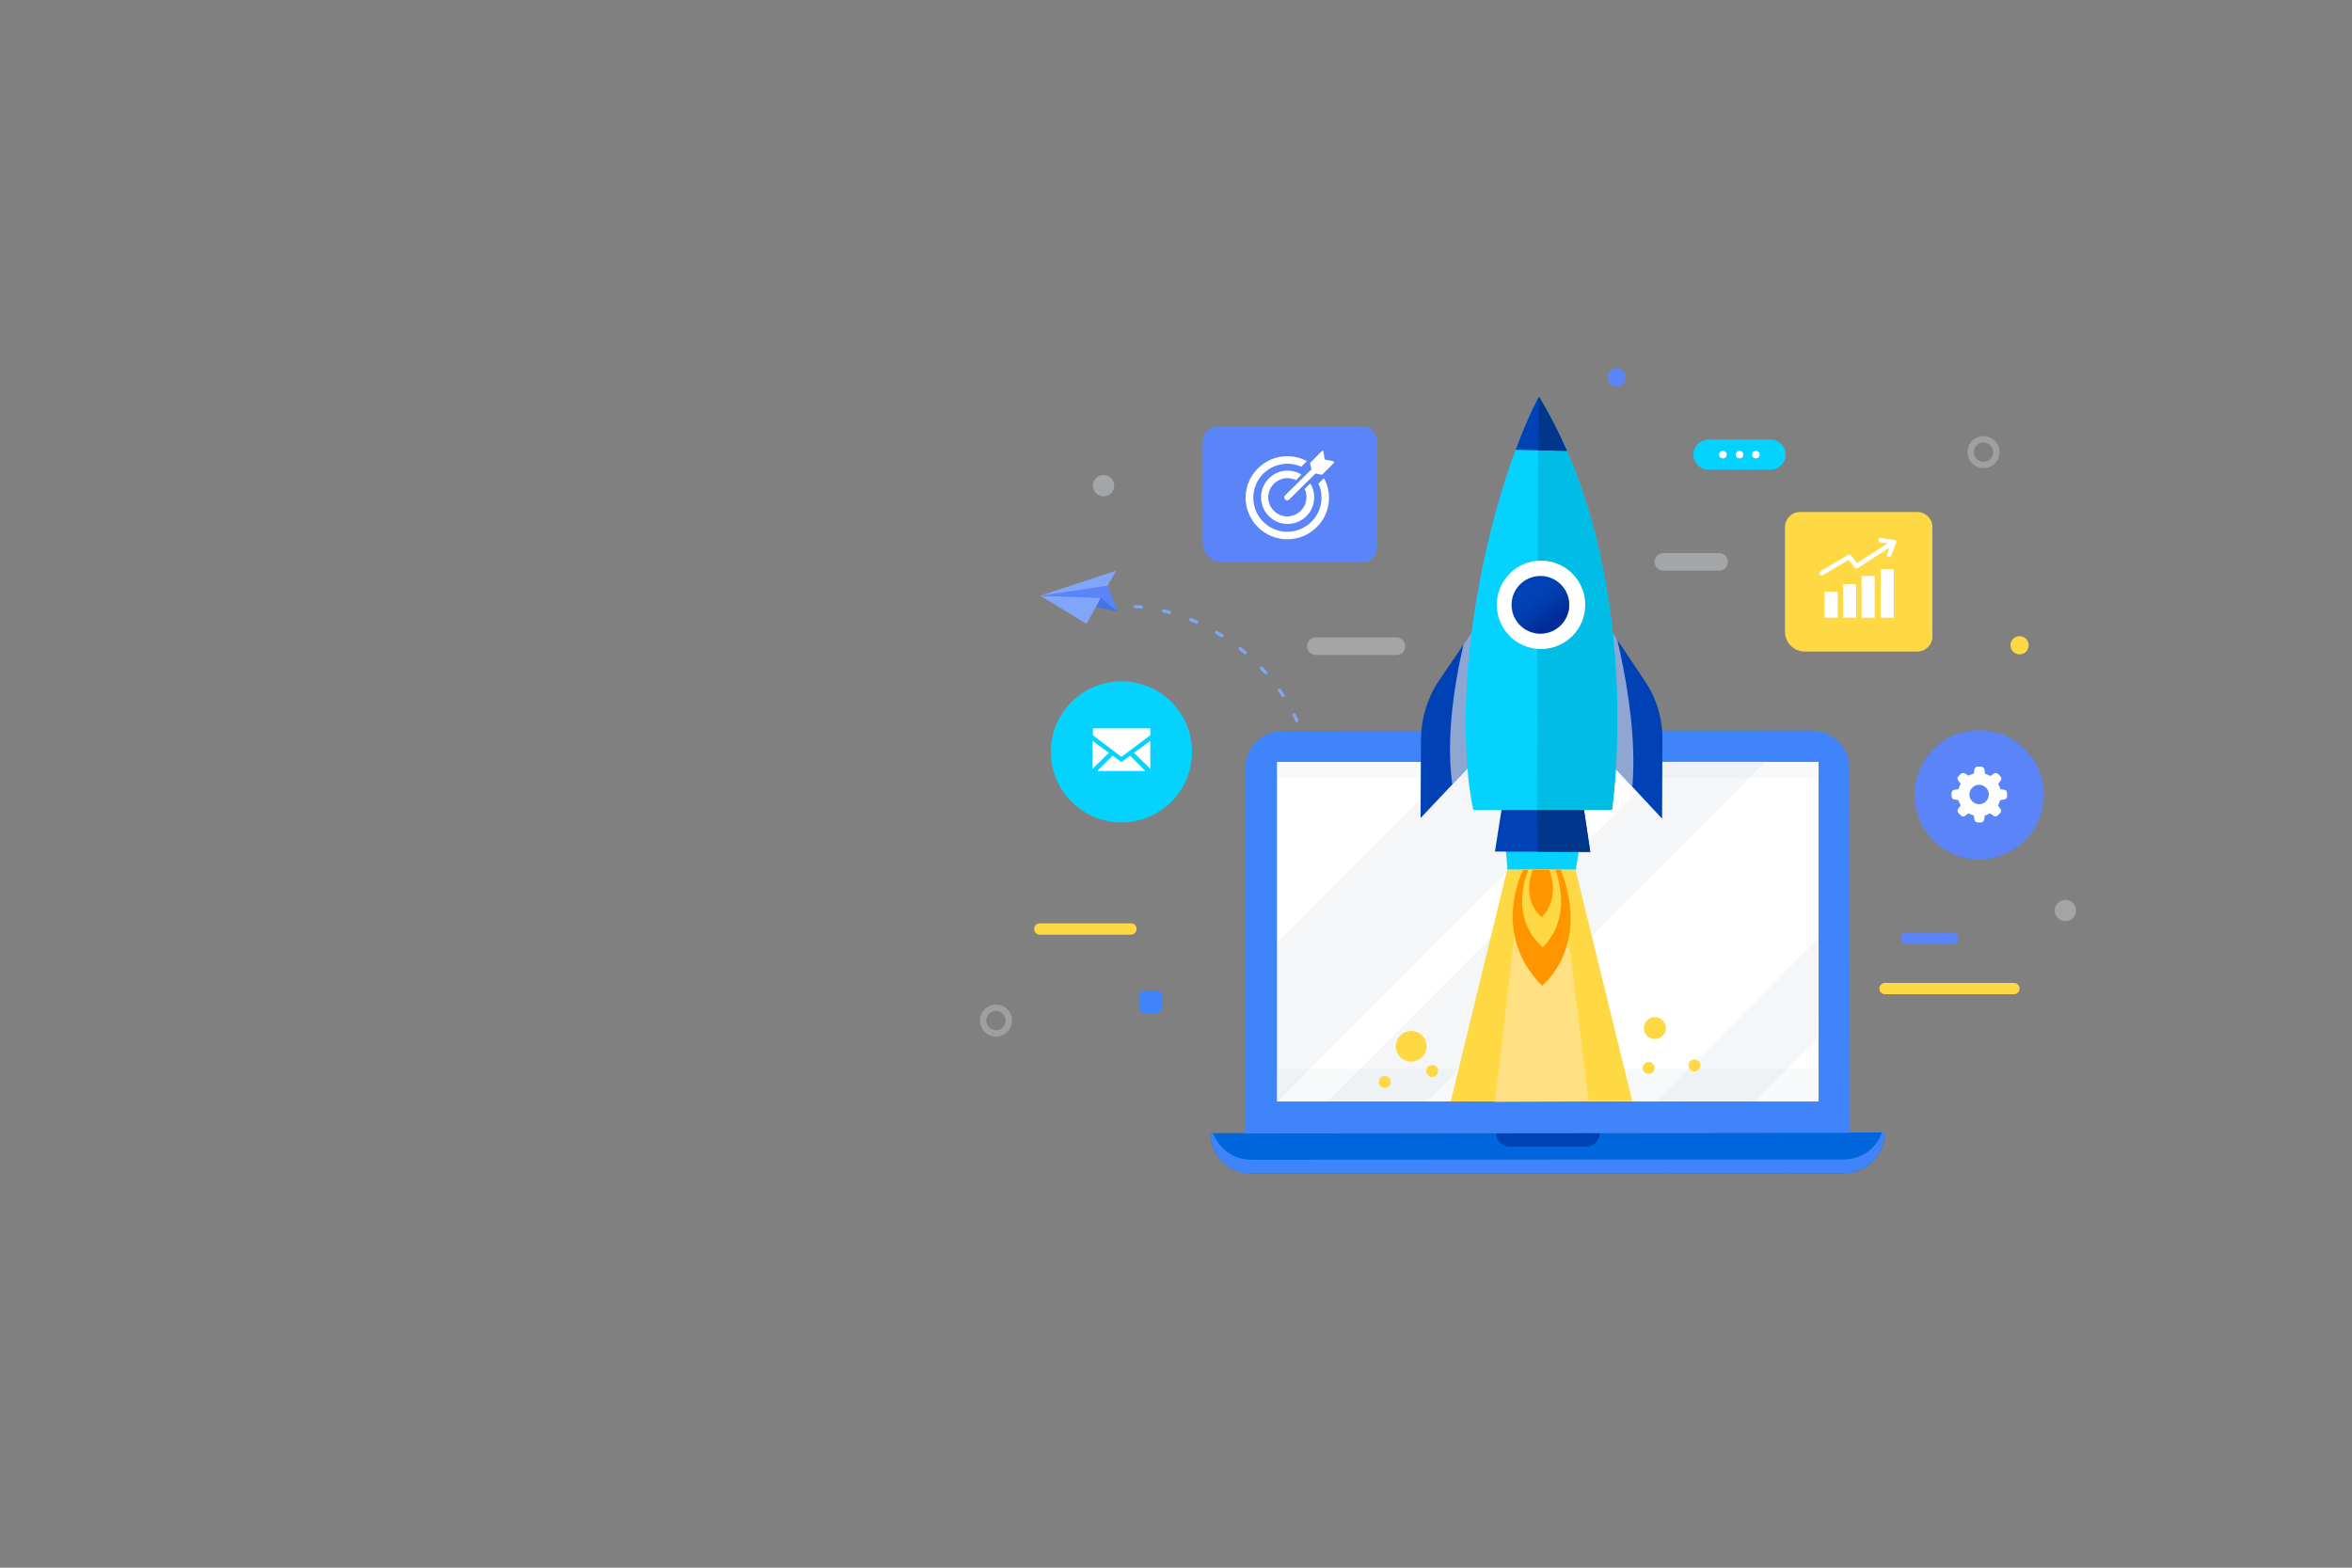 <?xml version="1.0" encoding="utf-8"?>
<!-- Generator: Adobe Illustrator 19.0.0, SVG Export Plug-In . SVG Version: 6.00 Build 0)  -->
<svg version="1.1" id="OBJECTS" xmlns="http://www.w3.org/2000/svg" xmlns:xlink="http://www.w3.org/1999/xlink" x="0px" y="0px"
	 viewBox="0 0 750 500" style="enable-background:new 0 0 750 500;" xml:space="preserve">
<rect x="0" y="0" width="750" height="500" fill="#808080" stroke="none"/>
<style type="text/css">
	
		.st0{fill:none;stroke:#80A5F9;stroke-width:1.018;stroke-linecap:round;stroke-linejoin:round;stroke-miterlimit:10;stroke-dasharray:2.037,7.128;}
	.st1{fill:#5B84F8;}
	.st2{fill:#4174E5;}
	.st3{fill:#80A5F9;}
	.st4{fill:#06D2FF;}
	.st5{fill:#FFFFFF;}
	.st6{fill:#FFD943;}
	.st7{fill:none;stroke:#FFFFFF;stroke-width:1.451;stroke-linecap:round;stroke-linejoin:round;stroke-miterlimit:10;}
	.st8{fill:#4084FB;}
	.st9{opacity:0.38;fill:#DEE2E7;}
	.st10{opacity:0.38;fill:none;stroke:#CED3D8;stroke-width:2.037;stroke-miterlimit:10;}
	.st11{fill:#0066DE;}
	.st12{fill:#0042B6;}
	.st13{opacity:0.16;fill:#D3D4DD;}
	.st14{opacity:0.8;}
	.st15{opacity:0.63;clip-path:url(#XMLID_2_);fill:#E2E2E2;}
	.st16{opacity:0.63;clip-path:url(#XMLID_3_);fill:#E2E2E2;}
	.st17{clip-path:url(#XMLID_4_);fill:#00BDE6;}
	.st18{clip-path:url(#XMLID_4_);}
	.st19{clip-path:url(#XMLID_5_);fill:#00378C;}
	.st20{opacity:0.46;fill:url(#SVGID_1_);}
	.st21{clip-path:url(#XMLID_6_);fill:#00378C;}
	.st22{fill:#FFE083;}
	.st23{fill:#FF9600;}
</style>
<g>
	<g>
		<g>
			<path class="st0" d="M442.6,250.2c-14.6,10.1-22.2,16.4-23.5,1c-3.3-37.9-35.9-57.9-59.7-57.8"/>
			<g>
				<path class="st1" d="M347.2,186.7c-0.1-0.1,6,0.1,6,0.1l3.3,8.3l-5.5-4.4l-6.5,2.3l-12.8-2.9L347.2,186.7z"/>
				<polygon class="st2" points="331.7,190 356.5,195 351,190.7 				"/>
				<polygon class="st3" points="331.7,190 355.9,182 353.2,186.8 331.7,190 351,190.7 346.5,199 				"/>
			</g>
		</g>
		<g>
			<g>
				<path class="st4" d="M564.6,149.8h-19.8c-2.6,0-4.8-2.1-4.8-4.8l0,0c0-2.6,2.1-4.8,4.8-4.8h19.8c2.6,0,4.8,2.1,4.8,4.8l0,0
					C569.4,147.6,567.2,149.8,564.6,149.8z"/>
			</g>
			<g>
				<circle class="st5" cx="549.4" cy="145" r="1.2"/>
				<circle class="st5" cx="554.7" cy="145" r="1.2"/>
				<circle class="st5" cx="559.9" cy="145" r="1.2"/>
			</g>
		</g>
		<g>
			<circle class="st4" cx="357.6" cy="239.8" r="22.5"/>
			<g>
				<g>
					<polygon class="st5" points="348.4,245.2 353.6,240.1 348.4,236.3 					"/>
					<polygon class="st5" points="360.4,241 357.6,243.1 354.8,241 349.9,245.9 365.2,245.9 					"/>
					<polygon class="st5" points="361.6,240.1 366.8,245.2 366.8,236.3 					"/>
					<polygon class="st5" points="357.6,241.4 366.8,234.5 366.8,232.3 348.5,232.3 348.5,234.5 					"/>
				</g>
			</g>
		</g>
		<g>
			<g>
				<g>
					<g>
						<g>
							<g>
								<g>
									<path class="st6" d="M611.4,207.8h-35.9c-3.5,0-6.3-2.8-6.3-6.3v-33.4c0-2.6,2.1-4.8,4.8-4.8h37.4c2.6,0,4.8,2.1,4.8,4.8
										V203C616.2,205.6,614.1,207.8,611.4,207.8z"/>
								</g>
							</g>
						</g>
					</g>
				</g>
			</g>
			<g>
				<g>
					<polyline class="st7" points="599.7,172.3 603.9,172.9 592,180.6 589.7,177.6 580.9,182.8 					"/>
					<line class="st7" x1="602.4" y1="177" x2="603.9" y2="172.9"/>
				</g>
				<rect x="581.8" y="188.7" class="st5" width="4.2" height="8.3"/>
				<rect x="587.7" y="186.3" class="st5" width="4.2" height="10.7"/>
				<rect x="593.6" y="183.7" class="st5" width="4.2" height="13.3"/>
				<rect x="599.7" y="181.5" class="st5" width="4.2" height="15.5"/>
			</g>
		</g>
		<g>
			<g>
				<circle class="st1" cx="631.1" cy="253.5" r="20.6"/>
			</g>
			<path class="st5" d="M639.2,251.9l-1.3-0.2c-0.2-0.6-0.4-1.1-0.7-1.7l0.8-1.1c0.3-0.4,0.2-1-0.1-1.3l-0.8-0.8
				c-0.4-0.3-0.9-0.4-1.3-0.1l-1.1,0.8c-0.5-0.3-1.1-0.5-1.7-0.7l-0.2-1.4c-0.1-0.5-0.5-0.8-1-0.9h-1.2c-0.5,0-0.9,0.4-1,0.9
				l-0.2,1.3c-0.6,0.2-1.1,0.4-1.7,0.7l-1.1-0.7c-0.4-0.3-1-0.2-1.3,0.1l-0.8,0.8c-0.4,0.4-0.4,0.9-0.1,1.3l0.8,1.1
				c-0.3,0.5-0.5,1.1-0.7,1.7l-1.3,0.2c-0.5,0.1-0.9,0.5-0.9,1v1.1c0,0.5,0.4,0.9,0.9,1l1.3,0.2c0.2,0.6,0.4,1.1,0.7,1.7l-0.8,1.1
				c-0.3,0.4-0.2,1,0.1,1.3l0.8,0.8c0.4,0.4,0.9,0.4,1.3,0.1l1.1-0.8c0.5,0.3,1.1,0.5,1.7,0.7l0.2,1.3c0.1,0.5,0.5,0.9,1,0.9h1.1
				c0.5,0,0.9-0.4,1-0.9l0.2-1.3c0.6-0.2,1.1-0.4,1.7-0.7l1.1,0.8c0.4,0.3,1,0.2,1.3-0.1l0.8-0.8c0.4-0.4,0.4-0.9,0.1-1.3l-0.8-1.1
				c0.3-0.5,0.5-1.1,0.7-1.7l1.3-0.2c0.5-0.1,0.9-0.5,0.9-1v-1.1C640,252.4,639.7,252,639.2,251.9z M631.1,256.5
				c-1.7,0-3.1-1.4-3.1-3.1c0-1.7,1.4-3.1,3.1-3.1c1.7,0,3.1,1.4,3.1,3.1c0,0,0,0,0,0C634.2,255.1,632.8,256.5,631.1,256.5z"/>
		</g>
		<g>
			<g>
				<g>
					<g>
						<g>
							<g>
								<g>
									<path class="st1" d="M434.3,179.4h-44.5c-3.5,0-6.3-2.8-6.3-6.3v-32.3c0-2.6,2.1-4.8,4.8-4.8h46c2.6,0,4.8,2.1,4.8,4.8
										v33.8C439.1,177.2,436.9,179.4,434.3,179.4z"/>
								</g>
							</g>
						</g>
					</g>
				</g>
			</g>
			<g>
				<path class="st5" d="M425.1,147.1l-2.5-0.5c-0.1,0-0.1-0.1-0.2-0.2L422,144c-0.1-0.3-0.3-0.4-0.5-0.1l-3.6,3.6
					c-0.1,0.1-0.2,0.3-0.1,0.4l0.4,1.8l-8.4,8.3c-0.4,0.4-0.4,0.9,0,1.3c0.4,0.4,0.9,0.4,1.3,0l8.4-8.3l1.8,0.4c0.1,0,0.3,0,0.4-0.1
					l3.6-3.6C425.5,147.4,425.4,147.1,425.1,147.1z"/>
				<path class="st5" d="M413.3,153.1l1.6-1.6c0.1-0.1,0-0.1,0-0.2c-1.3-0.8-2.8-1.2-4.3-1.2c-2.2,0-4.3,0.8-6,2.5
					c-3.3,3.3-3.3,8.7,0,12c1.7,1.7,3.8,2.5,6,2.5c2.2,0,4.3-0.8,6-2.5c2.8-2.8,3.2-7,1.3-10.3c0-0.1-0.1-0.1-0.2,0l-1.6,1.6
					c-0.1,0.1-0.1,0.2,0,0.2c0.4,0.8,0.5,1.6,0.5,2.5c0,1.6-0.6,3.1-1.8,4.3c-1.1,1.1-2.7,1.8-4.3,1.8s-3.1-0.6-4.3-1.8
					c-2.4-2.4-2.4-6.2,0-8.6c1.1-1.1,2.7-1.8,4.3-1.8c0.9,0,1.7,0.2,2.5,0.5C413.1,153.2,413.2,153.2,413.3,153.1z"/>
				<path class="st5" d="M422.1,152.6l-1.6,1.6c-0.1,0.1-0.1,0.2,0,0.2c0.6,1.3,0.9,2.8,0.9,4.3c0,2.9-1.1,5.6-3.2,7.7
					c-2,2-4.8,3.2-7.7,3.2c-2.9,0-5.6-1.1-7.7-3.2c-4.2-4.2-4.2-11.1,0-15.3c2-2,4.8-3.2,7.7-3.2c1.5,0,2.9,0.3,4.3,0.9
					c0.1,0,0.2,0,0.2,0l1.6-1.6c0.1-0.1,0-0.1,0-0.2c-1.9-1-4-1.5-6.1-1.5c-3.4,0-6.8,1.3-9.4,3.9c-5.2,5.2-5.2,13.5,0,18.7
					c2.6,2.6,6,3.9,9.4,3.9c3.4,0,6.8-1.3,9.4-3.9c4.2-4.2,5-10.4,2.4-15.4C422.2,152.6,422.2,152.6,422.1,152.6z"/>
			</g>
		</g>
	</g>
	<g>
		<path class="st8" d="M368.8,323.1H365c-1,0-1.8-0.8-1.8-1.8v-3.5c0-1,0.8-1.8,1.8-1.8h3.8c1,0,1.8,0.8,1.8,1.8v3.5
			C370.5,322.3,369.7,323.1,368.8,323.1z"/>
		<path class="st6" d="M642.2,317.1h-41.1c-1,0-1.8-0.8-1.8-1.8l0,0c0-1,0.8-1.8,1.8-1.8h41.1c1,0,1.8,0.8,1.8,1.8l0,0
			C644,316.3,643.2,317.1,642.2,317.1z"/>
		<path class="st9" d="M548.2,182h-17.8c-1.5,0-2.8-1.2-2.8-2.8v0c0-1.5,1.2-2.8,2.8-2.8h17.8c1.5,0,2.8,1.2,2.8,2.8v0
			C551,180.7,549.8,182,548.2,182z"/>
		<path class="st9" d="M445.3,208.9h-25.7c-1.5,0-2.8-1.2-2.8-2.8l0,0c0-1.5,1.2-2.8,2.8-2.8h25.7c1.5,0,2.8,1.2,2.8,2.8l0,0
			C448.1,207.7,446.8,208.9,445.3,208.9z"/>
		<path class="st6" d="M360.7,294.5h-29.2c-0.9,0-1.7,0.8-1.7,1.7v0.2c0,0.9,0.8,1.7,1.7,1.7h29.2c0.9,0,1.7-0.8,1.7-1.7v-0.2
			C362.4,295.2,361.7,294.5,360.7,294.5z"/>
		<path class="st1" d="M622.7,297.5h-14.9c-0.9,0-1.7,0.8-1.7,1.7v0.2c0,0.9,0.8,1.7,1.7,1.7h14.9c0.9,0,1.7-0.8,1.7-1.7v-0.2
			C624.4,298.3,623.6,297.5,622.7,297.5z"/>
		<circle class="st6" cx="644" cy="205.8" r="2.9"/>
		<circle class="st1" cx="515.5" cy="120.4" r="2.9"/>
		<circle class="st10" cx="632.5" cy="144.2" r="4.1"/>
		<circle class="st10" cx="317.6" cy="325.5" r="4.1"/>
		<circle class="st9" cx="351.9" cy="154.9" r="3.4"/>
		<circle class="st9" cx="658.6" cy="290.4" r="3.4"/>
	</g>
</g>
<g>
	<g>
		<path class="st11" d="M588,374.2l-189,0.1c-7.2,0-13-5.8-13-12.9l0,0l214.9-0.2l0,0C601,368.4,595.2,374.2,588,374.2z"/>
		<path class="st8" d="M588,369.8l-189,0.1c-5.6,0-10.3-3.5-12.2-8.5l-0.8,0c0,7.2,5.8,13,13,12.9l189-0.1c7.2,0,13-5.8,12.9-13
			l-0.8,0C598.4,366.2,593.6,369.8,588,369.8z"/>
		<path class="st12" d="M505.8,365.7l-24.4,0c-2.4,0-4.3-1.9-4.3-4.3l0,0l33.1,0l0,0C510.1,363.7,508.2,365.7,505.8,365.7z"/>
	</g>
	<g>
		<path class="st8" d="M589.9,361.3l-192.8,0.2l-0.1-116.3c0-6.7,5.4-12.1,12.1-12.1l168.6-0.1c6.7,0,12.1,5.4,12.1,12.1
			L589.9,361.3z"/>
		<rect x="407.2" y="243" class="st5" width="172.7" height="108.3"/>
		<rect x="407.2" y="340.9" class="st13" width="172.7" height="10.4"/>
		<rect x="407.1" y="243" class="st13" width="172.7" height="5.1"/>
		<g class="st14">
			<polygon class="st9" points="464.7,243 407.2,300.6 407.2,351.4 407.3,351.4 515.6,242.9 			"/>
			<polygon class="st9" points="423.3,351.3 454.9,351.3 563.1,242.9 531.5,242.9 			"/>
			<polygon class="st9" points="559.6,351.2 579.9,330.9 579.8,299.3 528,351.3 			"/>
		</g>
	</g>
</g>
<g>
	<g>
		<polygon class="st4" points="480.1,269.6 480.7,277.4 502.5,277.4 503.7,269.9 		"/>
		<g>
			<defs>
				<path id="XMLID_11_" d="M469.3,201.7L458.9,217c-3.7,5.5-5.7,12-5.8,18.7l-0.1,25.2l22-23.3L469.3,201.7z"/>
			</defs>
			<use xlink:href="#XMLID_11_"  style="overflow:visible;fill:#0042B6;"/>
			<clipPath id="XMLID_2_">
				<use xlink:href="#XMLID_11_"  style="overflow:visible;"/>
			</clipPath>
			<path class="st15" d="M469.1,196.5c0,0-10.7,34-5.1,58.7l11.5-13.7l-3.3-42.2L469.1,196.5z"/>
		</g>
		<g>
			<defs>
				<path id="XMLID_10_" d="M514.2,201.8l10.3,15.4c3.7,5.5,5.7,12,5.6,18.7l-0.1,25.2l-21.9-23.5L514.2,201.8z"/>
			</defs>
			<use xlink:href="#XMLID_10_"  style="overflow:visible;fill:#0042B6;"/>
			<clipPath id="XMLID_3_">
				<use xlink:href="#XMLID_10_"  style="overflow:visible;"/>
			</clipPath>
			<path class="st16" d="M512,190.2c0,0,12.1,37.8,8,65.3L505.1,236l6.3-36.3L512,190.2z"/>
		</g>
		<g>
			<defs>
				<path id="XMLID_8_" d="M490.7,126.5c0,0-13,23.3-20,65.3s-0.9,66.5-0.9,66.5h44.2C514.1,258.3,525,183,490.7,126.5z"/>
			</defs>
			<use xlink:href="#XMLID_8_"  style="overflow:visible;fill:#06D2FF;"/>
			<clipPath id="XMLID_4_">
				<use xlink:href="#XMLID_8_"  style="overflow:visible;"/>
			</clipPath>
			<polygon class="st17" points="490.5,122.4 490.1,264.1 534.8,265.3 518.5,127.4 			"/>
			<g class="st18">
				<defs>
					<polygon id="XMLID_12_" points="509.2,144 475.7,143.3 490,122.8 					"/>
				</defs>
				<use xlink:href="#XMLID_12_"  style="overflow:visible;fill:#0042B6;"/>
				<clipPath id="XMLID_5_">
					<use xlink:href="#XMLID_12_"  style="overflow:visible;"/>
				</clipPath>
				<polygon class="st19" points="490.9,117.7 490.4,148.7 505.4,145.7 				"/>
			</g>
		</g>
		<g>
			<circle class="st5" cx="491.4" cy="192.9" r="14.1"/>
			<circle class="st12" cx="491.2" cy="192.9" r="9.2"/>
			
				<linearGradient id="SVGID_1_" gradientUnits="userSpaceOnUse" x1="431.308" y1="169.278" x2="449.735" y2="169.278" gradientTransform="matrix(-0.612 -0.791 0.791 -0.612 627.092 644.799)">
				<stop  offset="0.142" style="stop-color:#001274"/>
				<stop  offset="0.322" style="stop-color:#001777;stop-opacity:0.685"/>
				<stop  offset="0.546" style="stop-color:#002781;stop-opacity:0.295"/>
				<stop  offset="0.715" style="stop-color:#00378C;stop-opacity:0"/>
			</linearGradient>
			<circle class="st20" cx="491.2" cy="192.9" r="9.2"/>
		</g>
		<g>
			<defs>
				<polygon id="XMLID_9_" points="478.8,258.3 505.1,258.3 507.1,271.7 476.7,271.6 				"/>
			</defs>
			<use xlink:href="#XMLID_9_"  style="overflow:visible;fill:#0042B6;"/>
			<clipPath id="XMLID_6_">
				<use xlink:href="#XMLID_9_"  style="overflow:visible;"/>
			</clipPath>
			<polygon class="st21" points="490.1,257 490.6,275.3 513.3,273.8 509.8,258.4 			"/>
		</g>
	</g>
	<g>
		<g>
			<g>
				<g>
					<polygon class="st6" points="480.6,277.4 462.6,351.3 520.5,351.2 502.4,277.4 					"/>
					<polygon class="st22" points="485.4,277.4 476.7,351.4 506.6,351.3 497.5,277.4 					"/>
				</g>
				<g>
					<path class="st23" d="M485.7,277.4c0,0-10.6,20.1,6,37c0,0,15.6-12.1,6-37H485.7z"/>
					<path class="st6" d="M487.4,277.4c0,0-6.8,14.6,4.5,24.7c0,0,9.8-7.8,4.1-24.7H487.4z"/>
					<path class="st23" d="M488.8,277.4c0,0-4.1,8.9,2.8,15.1c0,0,6-4.8,2.5-15.1H488.8z"/>
				</g>
			</g>
		</g>
		<g>
			<circle class="st6" cx="450" cy="333.7" r="4.9"/>
			<circle class="st6" cx="527.7" cy="327.9" r="3.5"/>
			<circle class="st6" cx="456.7" cy="341.6" r="1.9"/>
			<circle class="st6" cx="525.7" cy="340.6" r="1.9"/>
			<circle class="st6" cx="540.3" cy="339.8" r="1.9"/>
			<circle class="st6" cx="441.6" cy="345.1" r="1.9"/>
		</g>
	</g>
</g>
</svg>
